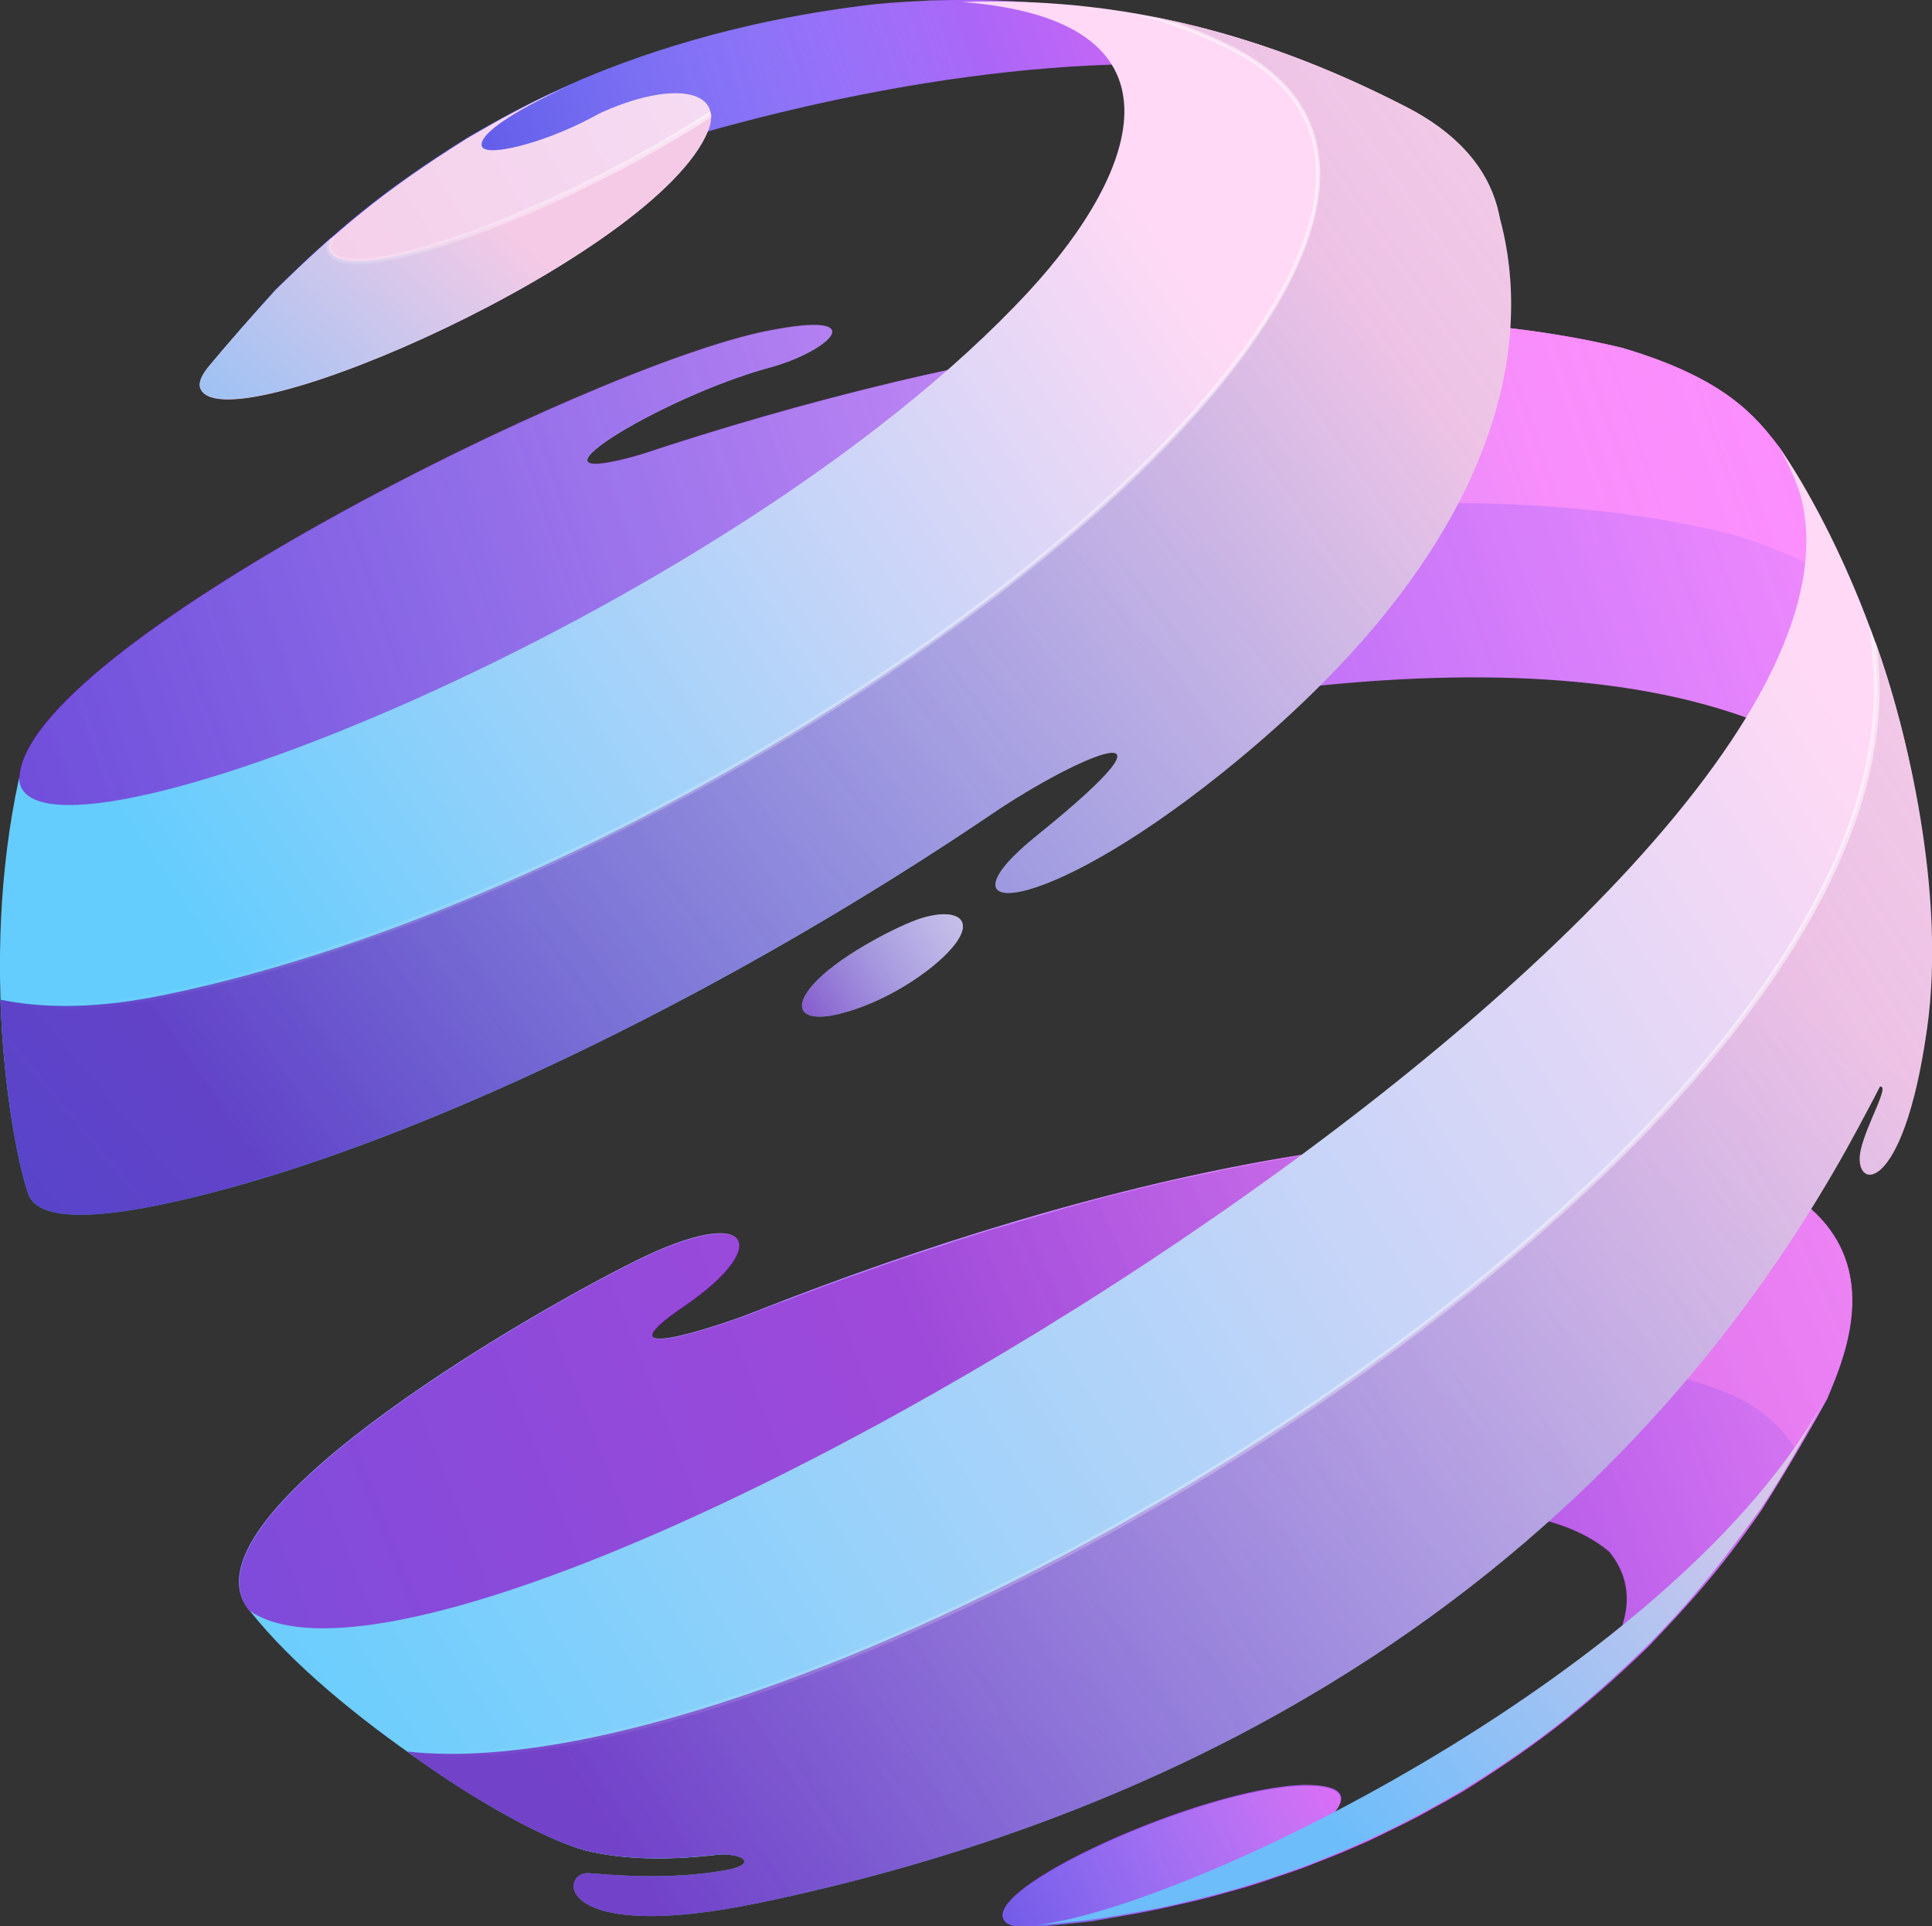 <?xml version="1.0" encoding="utf-8"?>
<!-- Generator: Adobe Illustrator 24.0.1, SVG Export Plug-In . SVG Version: 6.00 Build 0)  -->
<svg version="1.1" id="Layer_1" xmlns="http://www.w3.org/2000/svg" xmlns:xlink="http://www.w3.org/1999/xlink" x="0px" y="0px"
	 viewBox="0 0 474.9 473.4" style="enable-background:new 0 0 474.9 473.4;" xml:space="preserve">
<rect x="0" y="0" width="474.9" height="473.4" fill="#333333" stroke="none"/>
<style type="text/css">
	.st0{fill:url(#SVGID_1_);}
	.st1{opacity:0.48;fill:url(#SVGID_2_);}
	.st2{fill:url(#SVGID_3_);}
	.st3{fill:url(#SVGID_4_);}
	.st4{opacity:0.48;fill:url(#SVGID_5_);}
	.st5{fill:url(#SVGID_6_);}
	.st6{opacity:0.48;fill:url(#SVGID_7_);}
	.st7{fill:url(#SVGID_8_);}
	.st8{fill:url(#SVGID_9_);}
	.st9{opacity:0.48;fill:url(#SVGID_10_);}
	.st10{fill:url(#SVGID_11_);}
	.st11{fill:url(#SVGID_12_);}
	.st12{fill:url(#SVGID_13_);}
	.st13{fill:url(#SVGID_14_);}
	.st14{fill:url(#SVGID_15_);}
	.st15{fill:url(#SVGID_16_);}
	.st16{opacity:0.68;fill:url(#SVGID_17_);}
	.st17{fill:url(#SVGID_18_);}
	.st18{opacity:0.68;fill:url(#SVGID_19_);}
	.st19{fill:url(#SVGID_20_);}
	.st20{opacity:0.68;fill:url(#SVGID_21_);}
	.st21{fill:url(#SVGID_22_);}
	.st22{fill:url(#SVGID_23_);}
	.st23{fill:url(#SVGID_24_);}
</style>
<g>
	<g>
		<g>
			<linearGradient id="SVGID_1_" gradientUnits="userSpaceOnUse" x1="58.941" y1="88.632" x2="301.948" y2="1.955">
				<stop  offset="0" style="stop-color:#076BFF"/>
				<stop  offset="1" style="stop-color:#DD65F5"/>
			</linearGradient>
			<path class="st0" d="M345.3,26.1c-8.7-4.1-20.6-9.2-29.5-12.7c-17.7-5.5-27.4-8.5-46.6-11.2c0.4,0.1-0.1,0,0,0
				c-0.4-0.1-0.9-0.1-1.3-0.2c-0.4-0.1-0.9-0.1-1.3-0.2c-1.3-0.2-2.6-0.3-3.8-0.5C245.6,0,243.4-0.2,229,0.1
				c-4.1,0.2-9.5,0.5-13.6,0.9c-34.4,3.9-60.1,13-75.6,19.9l-4.4,2c-6.4,3.1-6.5,3.2-9.8,4.9c-6.9,3.8-7.1,3.9-10.7,6
				c-19.2,12-31.1,21.5-47.3,37.5C62.6,76.9,56,84.4,51.2,90.2C80.7,58.8,217.6,4.1,316.7,17.9C330.6,19.8,335.3,21.6,345.3,26.1z"
				/>
			<linearGradient id="SVGID_2_" gradientUnits="userSpaceOnUse" x1="244.994" y1="21.939" x2="80.196" y2="73.699">
				<stop  offset="2.383810e-03" style="stop-color:#FFFFFF;stop-opacity:0"/>
				<stop  offset="0.997" style="stop-color:#7800B1"/>
			</linearGradient>
			<path class="st1" d="M345.3,26.1c-8.7-4.1-20.6-9.2-29.5-12.7c-17.7-5.5-27.4-8.5-46.6-11.2c0.4,0.1-0.1,0,0,0
				c-0.4-0.1-0.9-0.1-1.3-0.2c-0.4-0.1-0.9-0.1-1.3-0.2c-1.3-0.2-2.6-0.3-3.8-0.5C245.6,0,243.4-0.2,229,0.1
				c-4.1,0.2-9.5,0.5-13.6,0.9c-34.4,3.9-60.1,13-75.6,19.9l-4.4,2c-6.4,3.1-6.5,3.2-9.8,4.9c-6.9,3.8-7.1,3.9-10.7,6
				c-19.2,12-31.1,21.5-47.3,37.5C62.6,76.9,56,84.4,51.2,90.2C80.7,58.8,217.6,4.1,316.7,17.9C330.6,19.8,335.3,21.6,345.3,26.1z"
				/>
		</g>
		<g>
			<linearGradient id="SVGID_3_" gradientUnits="userSpaceOnUse" x1="-14.867" y1="469.031" x2="509.061" y2="313.193">
				<stop  offset="0" style="stop-color:#4037FF"/>
				<stop  offset="1" style="stop-color:#FF87FF"/>
			</linearGradient>
			<path class="st2" d="M435.1,290.5C319.4,240.7,55.6,373.4,60.5,394.2c0.1,0.6,0.7,1.3,1,1.8l10.1,10.5
				c17.7,16,18.4,16.6,29.8,24.6c19.4,12.5,20.6,13.2,33.5,19.5l9.1,4.1c-18.6-12,73-58.7,148.5-75.6c29.2-6.6,81.9-15.8,103.1,2.3
				c23.9,29.3-59.3,74.1-70.8,71.2c-0.5-0.1-1.1-0.5-1.5-0.7c0-1.9,0.1-2.5,4.1-5.8c6.4-6.8-2.4-7.4-6.5-7.4
				c-25.5,0.4-82.4,26.5-73.4,33.7c1.1,0.9,3.6,1.2,7.4,1c4.1-0.4,9.6-0.9,13.7-1.4c11-1.7,11-1.7,16.8-2.9c8.9-2,8.9-2,13.4-3.2
				c7.6-2.1,7.6-2.1,11.3-3.3c6.8-2.3,6.8-2.3,10.2-3.5c6.4-2.5,6.4-2.5,9.6-3.8c6.3-2.7,6.3-2.7,9.4-4.2c6.4-3.1,6.5-3.2,9.8-4.9
				c6.9-3.8,7.1-3.9,10.7-6c15.4-9.7,28.4-19,45.3-35.4c9.6-10.1,17.1-18.1,27.8-33.5c5.1-8,11.6-19,16.2-27.4
				C453.5,333.4,465.9,305.9,435.1,290.5z"/>
			<linearGradient id="SVGID_4_" gradientUnits="userSpaceOnUse" x1="402.527" y1="292.195" x2="-30.666" y2="462.562">
				<stop  offset="0" style="stop-color:#FF89FF"/>
				<stop  offset="0.995" style="stop-color:#6091FF"/>
			</linearGradient>
			<path class="st3" d="M435.1,290.5c-62-26.7-166.5-0.9-249.5,31.9l0,0c-10.1,3.9-39.1,13.4-17.4-1.4s16.9-25.4-11.8-11.2
				c-28.7,14.2-113.8,64-95,86.2l10.1,10.5c14.7,13.3,17.7,16,24.8,21.1c36.7-32.7,237.1-124.5,330.2-84.4
				c7.6,3.8,12.2,8.4,14.9,13.3c2.6-4.4,5.1-8.9,7.3-12.7C453.5,333.4,465.9,305.9,435.1,290.5z"/>
			<linearGradient id="SVGID_5_" gradientUnits="userSpaceOnUse" x1="668.819" y1="201.037" x2="245.024" y2="381.555">
				<stop  offset="2.383810e-03" style="stop-color:#FFFFFF;stop-opacity:0"/>
				<stop  offset="0.376" style="stop-color:#C694DE;stop-opacity:0.376"/>
				<stop  offset="0.679" style="stop-color:#9C44C6;stop-opacity:0.68"/>
				<stop  offset="0.892" style="stop-color:#8213B7;stop-opacity:0.894"/>
				<stop  offset="0.997" style="stop-color:#7800B1"/>
			</linearGradient>
			<path class="st4" d="M447.1,346.8c0.6-1.1,1.2-2.1,1.7-3.1c4.7-10.4,17.1-37.9-13.7-53.3c-1.9-0.8-3.8-1.6-5.7-2.3
				c-0.7-0.2-1.3-0.4-2-0.7c-1.3-0.5-2.6-0.9-4-1.3c-0.8-0.2-1.6-0.5-2.4-0.7c-1.2-0.4-2.5-0.7-3.7-1c-0.9-0.2-1.8-0.4-2.7-0.6
				c-1.2-0.3-2.4-0.6-3.7-0.8c-0.9-0.2-1.9-0.4-2.9-0.5c-1.2-0.2-2.5-0.5-3.7-0.7c-1-0.2-2-0.3-3-0.4c-1.3-0.2-2.5-0.4-3.8-0.5
				c-1-0.1-2.1-0.2-3.1-0.3c-1.3-0.1-2.6-0.3-3.9-0.4c-1-0.1-2.1-0.2-3.2-0.2c-1.3-0.1-2.6-0.2-4-0.2c-1.1-0.1-2.1-0.1-3.2-0.1
				c-1.4,0-2.7-0.1-4.1-0.1c-1.1,0-2.1,0-3.2,0c-1.4,0-2.8,0-4.2,0c-1.1,0-2.1,0-3.2,0c-1.5,0-2.9,0.1-4.4,0.2c-1,0-2.1,0.1-3.1,0.1
				c-1.6,0.1-3.2,0.2-4.7,0.3c-1,0.1-1.9,0.1-2.9,0.2c-1.8,0.1-3.6,0.3-5.5,0.5c-0.8,0.1-1.5,0.1-2.3,0.2
				c-5.2,0.5-10.5,1.2-15.8,1.9c-0.8,0.1-1.5,0.2-2.3,0.3c-1.9,0.3-3.8,0.6-5.7,0.9c-1,0.2-2,0.3-2.9,0.5c-1.7,0.3-3.4,0.6-5.1,0.9
				c-1,0.2-2.1,0.4-3.2,0.6c-1.7,0.3-3.3,0.6-5,1c-1.1,0.2-2.2,0.4-3.3,0.7c-1.6,0.3-3.2,0.7-4.9,1c-1.1,0.2-2.2,0.5-3.3,0.7
				c-1.6,0.4-3.2,0.7-4.9,1.1c-1.1,0.3-2.2,0.5-3.4,0.8c-1.6,0.4-3.2,0.8-4.9,1.2c-1.1,0.3-2.2,0.6-3.3,0.8
				c-1.6,0.4-3.3,0.8-4.9,1.3c-1.1,0.3-2.2,0.6-3.3,0.9c-1.7,0.5-3.4,0.9-5,1.4c-1,0.3-2.1,0.6-3.1,0.9c-1.7,0.5-3.5,1-5.2,1.5
				c-1,0.3-2,0.6-3,0.9c-1.8,0.5-3.6,1.1-5.5,1.6c-0.9,0.3-1.8,0.5-2.6,0.8c-2,0.6-4,1.3-6,1.9c-0.7,0.2-1.4,0.4-2.1,0.7
				c-2.5,0.8-4.9,1.6-7.4,2.4c-0.2,0.1-0.4,0.1-0.6,0.2c-5.5,1.8-10.9,3.7-16.2,5.6c-0.3,0.1-0.6,0.2-0.9,0.3
				c-2.3,0.8-4.6,1.7-6.9,2.5c-0.6,0.2-1.2,0.5-1.8,0.7c-2,0.7-4,1.5-5.9,2.2c-0.7,0.3-1.4,0.6-2.2,0.8c-1.8,0.7-3.7,1.4-5.5,2.1
				c-0.2,0.1-0.5,0.2-0.7,0.3l0,0c-10.1,3.9-39.1,13.4-17.4-1.4c21.7-14.8,16.9-25.4-11.8-11.2c-28.7,14.2-113.8,64-95,86.2
				l10.1,10.5c1,0.9,1.9,1.7,2.8,2.5c0.3,0.3,0.6,0.5,0.9,0.8c0.6,0.6,1.2,1.1,1.8,1.6c0.3,0.3,0.7,0.6,1,0.9
				c0.4,0.4,0.9,0.8,1.3,1.2c0.3,0.3,0.7,0.6,1,0.9c0.4,0.4,0.8,0.8,1.2,1.1c0.2,0.2,0.5,0.5,0.7,0.7c0.5,0.4,0.9,0.8,1.4,1.2
				c0.3,0.3,0.6,0.5,0.9,0.8c0.4,0.3,0.8,0.7,1.1,1c0.2,0.2,0.4,0.4,0.6,0.6c0.3,0.2,0.6,0.5,0.8,0.7c0.2,0.2,0.4,0.4,0.6,0.5
				c0.3,0.2,0.5,0.4,0.7,0.6c0.2,0.2,0.4,0.4,0.6,0.5c0.2,0.2,0.5,0.4,0.7,0.6c0.2,0.1,0.4,0.3,0.6,0.4c0.3,0.2,0.6,0.5,0.9,0.7
				c0.2,0.2,0.5,0.4,0.7,0.6c0.3,0.2,0.5,0.4,0.8,0.6c0.2,0.1,0.4,0.3,0.6,0.5c0.2,0.2,0.5,0.3,0.7,0.5c0.2,0.2,0.5,0.3,0.7,0.5
				c0.2,0.2,0.5,0.3,0.7,0.5c0.2,0.2,0.5,0.4,0.7,0.5c0.1,0,0.1,0.1,0.2,0.1c0,0,0,0,0,0c1.4,1,3,2.2,5,3.5
				c19.4,12.5,20.6,13.2,33.5,19.5l9.1,4.1c-18.6-12,73-58.7,148.5-75.6c29.2-6.6,81.9-15.8,103.1,2.3
				c23.9,29.3-59.3,74.1-70.8,71.2c-0.5-0.1-1.1-0.5-1.5-0.7c0-1.9,0.1-2.5,4.1-5.8c6.4-6.8-2.4-7.4-6.5-7.4
				c-25.5,0.4-82.4,26.5-73.4,33.7c1.1,0.9,3.6,1.2,7.4,1c4.1-0.4,9.6-0.9,13.7-1.4c11-1.7,11-1.7,16.8-2.9c8.9-2,8.9-2,13.4-3.2
				c7.6-2.1,7.6-2.1,11.3-3.3c6.8-2.3,6.8-2.3,10.2-3.5c6.4-2.5,6.4-2.5,9.6-3.8c6.3-2.7,6.3-2.7,9.4-4.2c6.4-3.1,6.5-3.2,9.8-4.9
				c6.9-3.8,7.1-3.9,10.7-6c15.4-9.7,28.4-19,45.3-35.4c9.6-10.1,17.1-18.1,27.8-33.5c3.9-6.2,8.7-14,12.7-21.2
				c0.1-0.2,0.2-0.4,0.4-0.6C446.1,348.5,446.6,347.7,447.1,346.8z"/>
		</g>
		<g>
			<linearGradient id="SVGID_6_" gradientUnits="userSpaceOnUse" x1="196.509" y1="509.474" x2="331.937" y2="437.709">
				<stop  offset="0" style="stop-color:#076BFF"/>
				<stop  offset="1" style="stop-color:#DD65F5"/>
			</linearGradient>
			<path class="st5" d="M285.2,469.1c8.9-2,8.9-2,13.4-3.2c7.6-2.1,7.6-2.1,11.3-3.3c6.8-2.3,6.8-2.3,10.2-3.5
				c6.4-2.5,6.4-2.5,9.6-3.8c6.3-2.7,6.3-2.7,9.4-4.2c6.4-3.1,6.5-3.2,9.8-4.9c6.9-3.8,7.1-3.9,10.7-6c9.3-5.8,17.6-11.5,26.5-18.6
				c-0.7-0.4-1.5-0.8-2.2-1.1c-19.9,18.8-52.3,34.1-59.2,32.3c-0.5-0.1-1.1-0.5-1.5-0.7c0-1.9,0.1-2.5,4.1-5.8
				c6.4-6.8-2.4-7.4-6.5-7.4c-25.5,0.4-82.4,26.5-73.4,33.7c1.1,0.9,3.6,1.2,7.4,1c4.1-0.4,9.6-0.9,13.7-1.4
				C279.4,470.3,279.4,470.3,285.2,469.1z"/>
			<linearGradient id="SVGID_7_" gradientUnits="userSpaceOnUse" x1="356.61" y1="429.082" x2="209.606" y2="494.481">
				<stop  offset="2.383810e-03" style="stop-color:#FFFFFF;stop-opacity:0"/>
				<stop  offset="0.997" style="stop-color:#7800B1"/>
			</linearGradient>
			<path class="st6" d="M285.2,469.1c8.9-2,8.9-2,13.4-3.2c7.6-2.1,7.6-2.1,11.3-3.3c6.8-2.3,6.8-2.3,10.2-3.5
				c6.4-2.5,6.4-2.5,9.6-3.8c6.3-2.7,6.3-2.7,9.4-4.2c6.4-3.1,6.5-3.2,9.8-4.9c6.9-3.8,7.1-3.9,10.7-6c9.3-5.8,17.6-11.5,26.5-18.6
				c-0.7-0.4-1.5-0.8-2.2-1.1c-19.9,18.8-52.3,34.1-59.2,32.3c-0.5-0.1-1.1-0.5-1.5-0.7c0-1.9,0.1-2.5,4.1-5.8
				c6.4-6.8-2.4-7.4-6.5-7.4c-25.5,0.4-82.4,26.5-73.4,33.7c1.1,0.9,3.6,1.2,7.4,1c4.1-0.4,9.6-0.9,13.7-1.4
				C279.4,470.3,279.4,470.3,285.2,469.1z"/>
		</g>
		<g>
			<linearGradient id="SVGID_8_" gradientUnits="userSpaceOnUse" x1="-35.587" y1="294.868" x2="479.912" y2="101.772">
				<stop  offset="0" style="stop-color:#4037FF"/>
				<stop  offset="1" style="stop-color:#FF87FF"/>
			</linearGradient>
			<path class="st7" d="M468.2,183.7c-6.4-23.5-7-25.4-13.3-40.4c-4.8-10.1-11.8-23.4-17.4-33.1c-5.8-7.6-13.1-17.1-38.8-24.7
				c-146-35.3-387.1,77.2-394,105.8c-1.1,7.2-2.7,16.7-3.5,23.9C0,239-0.1,239.9,0.8,253.9c2.7,24.2,2.8,25.1,6,38.7l0.2,0.8
				C8.2,256.8,315,124.7,437.5,179.7c10,4.5,32.2,12.9,35.8,36C472,205.5,470.1,193.2,468.2,183.7z"/>
			<linearGradient id="SVGID_9_" gradientUnits="userSpaceOnUse" x1="372.517" y1="97.307" x2="-27.66" y2="223.563">
				<stop  offset="0" style="stop-color:#FF89FF"/>
				<stop  offset="5.625809e-02" style="stop-color:#F38AFF"/>
				<stop  offset="0.384" style="stop-color:#B58DFF"/>
				<stop  offset="0.66" style="stop-color:#878FFF"/>
				<stop  offset="0.873" style="stop-color:#6B90FF"/>
				<stop  offset="0.995" style="stop-color:#6091FF"/>
			</linearGradient>
			<path class="st8" d="M455,143.3c-4.8-10.1-11.8-23.4-17.4-33.1c-5.8-7.6-13.1-17.1-38.8-24.7c-70.5-17-163.1,0.4-240.8,26.1l0,0
				c-34.4,10,4-13.9,31.4-21.3c14-3.8,25.9-14.2-0.6-9c-43.7,8.6-183.2,78.5-184,110c-1.1,7.2-2.7,16.7-3.5,23.9
				c-0.8,14-1.1,20.1-1.1,25.6C47.4,197.2,279.9,94.9,426,131.4c14.4,4.4,23.5,9.4,29.9,14.3C455.6,144.9,455.3,144.1,455,143.3z"/>
			<linearGradient id="SVGID_10_" gradientUnits="userSpaceOnUse" x1="556.965" y1="70.702" x2="12.416" y2="256.793">
				<stop  offset="2.383810e-03" style="stop-color:#FFFFFF;stop-opacity:0"/>
				<stop  offset="0.376" style="stop-color:#C694DE;stop-opacity:0.376"/>
				<stop  offset="0.679" style="stop-color:#9C44C6;stop-opacity:0.68"/>
				<stop  offset="0.892" style="stop-color:#8213B7;stop-opacity:0.894"/>
				<stop  offset="0.997" style="stop-color:#7800B1"/>
			</linearGradient>
			<path class="st9" d="M468.2,183.7c-6.4-23.5-7-25.4-13.3-40.4c-4.8-10.1-11.8-23.4-17.4-33.1c-5.8-7.6-13.1-17.1-38.8-24.7
				c-2.2-0.5-4.5-1-6.8-1.5c-0.8-0.2-1.6-0.3-2.3-0.4c-1.5-0.3-3.1-0.6-4.6-0.9c-0.9-0.2-1.9-0.3-2.8-0.5c-1.4-0.2-2.8-0.5-4.2-0.7
				c-1-0.1-2.1-0.3-3.1-0.4c-1.4-0.2-2.7-0.4-4.1-0.5c-1.1-0.1-2.2-0.2-3.3-0.3c-1.3-0.1-2.7-0.3-4-0.4c-1.1-0.1-2.3-0.2-3.4-0.3
				c-1.3-0.1-2.6-0.2-4-0.3c-1.2-0.1-2.3-0.1-3.5-0.2c-1.3-0.1-2.6-0.1-4-0.2c-1.2,0-2.4-0.1-3.6-0.1c-1.3,0-2.6-0.1-4-0.1
				c-1.2,0-2.4,0-3.6,0c-1.3,0-2.6,0-4,0c-1.2,0-2.5,0-3.7,0.1c-1.3,0-2.6,0-3.9,0.1c-1.3,0-2.5,0.1-3.8,0.1c-1.3,0-2.6,0.1-3.9,0.2
				c-1.3,0.1-2.6,0.1-3.9,0.2c-1.3,0.1-2.6,0.2-3.9,0.2c-1.3,0.1-2.6,0.2-3.9,0.3c-1.3,0.1-2.6,0.2-3.9,0.3c-1.3,0.1-2.7,0.2-4,0.4
				c-1.3,0.1-2.6,0.2-3.9,0.4c-1.4,0.1-2.7,0.3-4.1,0.4c-1.3,0.1-2.6,0.3-3.8,0.4c-1.4,0.2-2.8,0.3-4.1,0.5
				c-1.3,0.2-2.5,0.3-3.8,0.5c-1.4,0.2-2.8,0.4-4.2,0.6c-1.2,0.2-2.5,0.4-3.7,0.5c-1.4,0.2-2.9,0.4-4.3,0.7
				c-1.2,0.2-2.4,0.4-3.6,0.6c-1.5,0.2-2.9,0.5-4.4,0.7c-1.2,0.2-2.4,0.4-3.5,0.6c-1.5,0.3-3,0.5-4.5,0.8c-1.1,0.2-2.3,0.4-3.4,0.6
				c-1.5,0.3-3.1,0.6-4.6,0.9c-1.1,0.2-2.1,0.4-3.2,0.7c-1.6,0.3-3.2,0.7-4.8,1c-1,0.2-2,0.4-3,0.7c-1.6,0.4-3.3,0.7-4.9,1.1
				c-0.9,0.2-1.9,0.4-2.8,0.6c-1.7,0.4-3.4,0.8-5.2,1.2c-0.8,0.2-1.6,0.4-2.4,0.6c-1.8,0.5-3.7,0.9-5.5,1.4
				c-0.6,0.1-1.1,0.3-1.7,0.4c-2.1,0.5-4.1,1.1-6.1,1.6c-0.2,0-0.4,0.1-0.5,0.1c-15.2,4-30.1,8.5-44.6,13.3l0,0
				c-34.4,10,4-13.9,31.4-21.3c14-3.8,25.9-14.2-0.6-9c-43.7,8.6-183.2,78.5-184,110c-1.1,7.2-2.7,16.7-3.5,23.9
				c0,0.8-0.1,1.6-0.1,2.4c0,0.1,0,0.2,0,0.3c-0.1,2.4-0.2,4.5-0.3,6.4c0,0,0,0,0,0c-0.1,2-0.2,3.7-0.3,5.3c0,0,0,0,0,0
				c0,0.5,0,1-0.1,1.5c0,0,0,0.1,0,0.1c0,0.4,0,0.9-0.1,1.3c0,0,0,0.1,0,0.1c0,0.4,0,0.9,0,1.3c0,0,0,0,0,0
				c-0.1,1.7-0.1,3.3-0.1,4.7c0,0,0,0,0,0.1c0,0.3,0,0.7,0,1c0,0,0,0,0,0c0,4.3,0.2,7.9,0.6,14.2c2.7,24.2,2.8,25.1,6,38.7l0.2,0.8
				C8.2,256.8,315,124.7,437.5,179.7c10,4.5,32.2,12.9,35.8,36C472,205.5,470.1,193.2,468.2,183.7z"/>
		</g>
	</g>
	<g>
		<linearGradient id="SVGID_11_" gradientUnits="userSpaceOnUse" x1="43.702" y1="98.99" x2="171.917" y2="22.461">
			<stop  offset="0" style="stop-color:#F5CAE6"/>
			<stop  offset="1" style="stop-color:#F5DBF3"/>
		</linearGradient>
		<path class="st10" d="M51.2,90.2c4.8-5.8,11.4-13.3,16.5-18.8C82.4,57,93.7,47.2,115,33.9c7.1-4.1,7.1-4.1,10.7-6
			c6.5-3.4,6.5-3.4,9.8-4.9l4.4-2c-25.5,11.9-21.5,15.2-21,15.5c2.8,1.7,16.5-1.9,28.4-8.6v0c17.8-8.2,31-6,26.6,4.5
			C161.3,62.9,56.7,109.2,49.4,95.8C48.4,94.1,50.1,91.6,51.2,90.2"/>
		<linearGradient id="SVGID_12_" gradientUnits="userSpaceOnUse" x1="37.846" y1="146.427" x2="121.355" y2="52.438">
			<stop  offset="6.009600e-04" style="stop-color:#6DBDFB"/>
			<stop  offset="1" style="stop-color:#F5CAE6"/>
		</linearGradient>
		<path class="st11" d="M81.1,61.8c-0.5-1-0.2-2.2,0.4-3.4c-4.6,4-9,8.2-13.8,12.9C62.6,76.9,56,84.5,51.2,90.2
			c-1.1,1.3-2.8,3.8-1.8,5.5c7.3,13.5,111.9-32.9,124.6-63.4c0.7-1.7,0.9-3.1,0.8-4.4C139.2,51.3,86.2,71.3,81.1,61.8z"/>
		<linearGradient id="SVGID_13_" gradientUnits="userSpaceOnUse" x1="48.268" y1="227.765" x2="290.293" y2="66.979">
			<stop  offset="0" style="stop-color:#65CDFD"/>
			<stop  offset="1" style="stop-color:#FFD9F5"/>
		</linearGradient>
		<path class="st12" d="M345.3,26.1C448.2,78.4,194.6,255.9,52.7,292.9c-18.2,4.7-42.3,9.3-45.6,0.6C3.5,284.1-5.5,238,4.7,191.2
			c0.6,28.6,173.8-39.2,248.2-119.6c27.8-30.1,40.2-66.7-16.3-71.1C280.9-1.1,316.1,11.2,345.3,26.1z"/>
		<linearGradient id="SVGID_14_" gradientUnits="userSpaceOnUse" x1="69.978" y1="446.298" x2="466.836" y2="200.382">
			<stop  offset="0" style="stop-color:#65CDFD"/>
			<stop  offset="1" style="stop-color:#FFD9F5"/>
		</linearGradient>
		<path class="st13" d="M437.5,110.1c1.9,3.6,4.3,8.5,5.3,12.5C467.2,222.9,115.5,432.5,61.5,396c20.1,25.6,66.8,54.8,82.4,58.8
			c82.3,20.7,335.6-125.5,329.8-235.5C471.1,172.3,451.3,130.3,437.5,110.1z"/>
		<linearGradient id="SVGID_15_" gradientUnits="userSpaceOnUse" x1="322.791" y1="445.46" x2="462.989" y2="334.529">
			<stop  offset="6.009600e-04" style="stop-color:#6DBDFB"/>
			<stop  offset="1" style="stop-color:#F5CAE6"/>
		</linearGradient>
		<path class="st14" d="M432.6,371.1c-8,10.9-14.9,20.4-27.8,33.5C393,416,381.4,426.5,359.5,440c-7.1,4.1-7.1,4.1-10.7,6
			c-6.5,3.4-6.5,3.4-9.8,4.9c-6.3,2.9-6.3,2.9-9.4,4.2c-6.3,2.6-6.3,2.6-9.6,3.8c-6.6,2.4-6.7,2.4-10.2,3.5
			c-7.3,2.3-7.5,2.3-11.3,3.3c-8.4,2.1-8.7,2.2-13.4,3.2c-10.2,1.9-10.8,2-16.8,2.9c-4.1,0.5-9.6,1.1-13.7,1.4
			c39.6-4.8,158.7-64,194.1-129.6C444.2,352.1,438,363.2,432.6,371.1"/>
		<g>
			<linearGradient id="SVGID_16_" gradientUnits="userSpaceOnUse" x1="24.881" y1="320.662" x2="327.449" y2="68.042">
				<stop  offset="0" style="stop-color:#13D2FD"/>
				<stop  offset="1" style="stop-color:#F5CAE6"/>
			</linearGradient>
			<path class="st15" d="M368.5,53c-0.8-4-2.4-7.8-4.7-11.4c0,0-0.1-0.1-0.1-0.1l0,0c-3.9-5.9-9.9-11.1-18.4-15.4
				C327.6,17,307.6,9,284.7,4.4c6.4,2.1,12.5,4.5,18.1,7.4c88,44.8-114.8,203.4-264.2,233.1c-16.8,3.3-29.5,2.7-38.5,0.8
				c0.8,23.8,4.8,42.3,6.9,47.9c3.3,8.8,27.4,4.2,45.6-0.6c55.9-14.6,129-50.9,191-92.8c22.1-15,51.2-27,11.1,5.3
				c-25.3,20.4,0,21.1,45.8-15.6C378.1,127.6,374.8,75.1,368.5,53z"/>
			<linearGradient id="SVGID_17_" gradientUnits="userSpaceOnUse" x1="462.843" y1="-21.488" x2="47.809" y2="268.537">
				<stop  offset="2.383810e-03" style="stop-color:#FFFFFF;stop-opacity:0"/>
				<stop  offset="0.376" style="stop-color:#C694DE;stop-opacity:0.376"/>
				<stop  offset="0.679" style="stop-color:#9C44C6;stop-opacity:0.68"/>
				<stop  offset="0.892" style="stop-color:#8213B7;stop-opacity:0.894"/>
				<stop  offset="0.997" style="stop-color:#7800B1"/>
			</linearGradient>
			<path class="st16" d="M368.5,53c-0.8-4-2.4-7.8-4.7-11.4c0,0-0.1-0.1-0.1-0.1l0,0c-3.9-5.9-9.9-11.1-18.4-15.4
				C327.6,17,307.6,9,284.7,4.4c6.4,2.1,12.5,4.5,18.1,7.4c88,44.8-114.8,203.4-264.2,233.1c-16.8,3.3-29.5,2.7-38.5,0.8
				c0.8,23.8,4.8,42.3,6.9,47.9c3.3,8.8,27.4,4.2,45.6-0.6c55.9-14.6,129-50.9,191-92.8c22.1-15,51.2-27,11.1,5.3
				c-25.3,20.4,0,21.1,45.8-15.6C378.1,127.6,374.8,75.1,368.5,53z"/>
		</g>
		<g>
			<linearGradient id="SVGID_18_" gradientUnits="userSpaceOnUse" x1="122.823" y1="293.817" x2="266.913" y2="207.814">
				<stop  offset="0" style="stop-color:#13D2FD"/>
				<stop  offset="1" style="stop-color:#F5CAE6"/>
			</linearGradient>
			<path class="st17" d="M201,240.8c-6.8,6.8-4.3,10.6,4.9,8.5c11.5-2.7,23.1-10.5,28-16.2c6.5-7.5,0.7-10-7.5-7.4
				C221.3,227.3,207.6,234.2,201,240.8z"/>
			<linearGradient id="SVGID_19_" gradientUnits="userSpaceOnUse" x1="264.965" y1="207.185" x2="191.328" y2="253.875">
				<stop  offset="2.383810e-03" style="stop-color:#FFFFFF;stop-opacity:0"/>
				<stop  offset="0.997" style="stop-color:#7800B1"/>
			</linearGradient>
			<path class="st18" d="M201,240.8c-6.8,6.8-4.3,10.6,4.9,8.5c11.5-2.7,23.1-10.5,28-16.2c6.5-7.5,0.7-10-7.5-7.4
				C221.3,227.3,207.6,234.2,201,240.8z"/>
		</g>
		<g>
			<linearGradient id="SVGID_20_" gradientUnits="userSpaceOnUse" x1="173.763" y1="474.804" x2="415.448" y2="215.327">
				<stop  offset="0" style="stop-color:#65CDFD"/>
				<stop  offset="1" style="stop-color:#F5CAE6"/>
			</linearGradient>
			<path class="st19" d="M461,157.8c0.2,2.4,0.2,5,0.3,7.4c6.3,119.2-260.9,276.6-361.2,265.3c17.4,12.8,35.1,22.1,43.8,24.3
				c8.8,2.2,19.6,2.5,31.9,1.1l0,0c6.9-0.6,10.8,2.3,2.4,3.8c-9.4,1.6-19.3,1.9-33.4,0.7c-7.3-0.6-9,17.8,41.8,7.3
				C368.3,429.9,437.3,316.4,462,267.1l0,0c2.8-0.7-3.1,8.9-4.6,15.5c-2.3,10,10.4,12.4,16.3-29.9C478.4,219.6,468.7,179,461,157.8z
				"/>
			<linearGradient id="SVGID_21_" gradientUnits="userSpaceOnUse" x1="604.238" y1="153.869" x2="142.524" y2="443.588">
				<stop  offset="2.383810e-03" style="stop-color:#FFFFFF;stop-opacity:0"/>
				<stop  offset="0.376" style="stop-color:#C694DE;stop-opacity:0.376"/>
				<stop  offset="0.679" style="stop-color:#9C44C6;stop-opacity:0.68"/>
				<stop  offset="0.892" style="stop-color:#8213B7;stop-opacity:0.894"/>
				<stop  offset="0.997" style="stop-color:#7800B1"/>
			</linearGradient>
			<path class="st20" d="M461,157.8c0.2,2.4,0.2,5,0.3,7.4c6.3,119.2-260.9,276.6-361.2,265.3c17.4,12.8,35.1,22.1,43.8,24.3
				c8.8,2.2,19.6,2.5,31.9,1.1l0,0c6.9-0.6,10.8,2.3,2.4,3.8c-9.4,1.6-19.3,1.9-33.4,0.7c-7.3-0.6-9,17.8,41.8,7.3
				C368.3,429.9,437.3,316.4,462,267.1l0,0c2.8-0.7-3.1,8.9-4.6,15.5c-2.3,10,10.4,12.4,16.3-29.9C478.4,219.6,468.7,179,461,157.8z
				"/>
		</g>
		<g>
			<linearGradient id="SVGID_22_" gradientUnits="userSpaceOnUse" x1="41.532" y1="95.354" x2="169.747" y2="18.826">
				<stop  offset="0" style="stop-color:#FFFFFF;stop-opacity:0"/>
				<stop  offset="0.999" style="stop-color:#FFFFFF;stop-opacity:0.5"/>
			</linearGradient>
			<path class="st21" d="M174.4,27.4C142.5,48.3,97,66.4,84.3,63.2c-1.3-0.3-2.2-0.9-2.6-1.7c-0.3-0.6-0.2-1.6,0.4-2.7l0.3-0.6
				L82,58c-0.5,0.5-1.1,1-1.6,1.5c-0.3,1-0.3,1.9,0.1,2.7c0.6,1.1,1.8,1.9,3.5,2.3c1,0.3,2.3,0.4,3.7,0.4
				c16.4,0,57.5-16.8,87.1-36.1c0-0.5-0.1-1-0.2-1.5L174.4,27.4z"/>
			<linearGradient id="SVGID_23_" gradientUnits="userSpaceOnUse" x1="23.353" y1="274.043" x2="320.657" y2="25.818">
				<stop  offset="0" style="stop-color:#FFFFFF;stop-opacity:0"/>
				<stop  offset="0.999" style="stop-color:#FFFFFF;stop-opacity:0.5"/>
			</linearGradient>
			<path class="st22" d="M284.5,5c6.5,2.1,12.6,4.6,18,7.3c15.8,8.1,22.8,20.2,20.6,36c-4.2,30.1-41.7,72.3-100.4,112.9
				c-59,40.8-127.9,71.8-184.3,83c-14.3,2.8-27.2,3.1-38.3,0.8l-0.2,0c0,0.5,0,0.9,0,1.4c5,1,10.4,1.6,16.1,1.6
				c7,0,14.5-0.8,22.5-2.4c56.6-11.2,125.6-42.4,184.7-83.2c59-40.8,96.7-83.3,100.9-113.8c2.3-16.4-4.9-29-21.3-37.3
				c-4-2-8.4-3.9-13.1-5.6c-3.9-0.9-7.9-1.7-12-2.4L284.5,5z"/>
			<linearGradient id="SVGID_24_" gradientUnits="userSpaceOnUse" x1="99.408" y1="292.95" x2="462.033" y2="292.95">
				<stop  offset="0" style="stop-color:#FFFFFF;stop-opacity:0"/>
				<stop  offset="0.999" style="stop-color:#FFFFFF;stop-opacity:0.5"/>
			</linearGradient>
			<path class="st23" d="M461.9,165.2c-0.1-1.8-0.2-3.6-0.4-5.8c-0.6-1.8-1.2-3.5-1.9-5.2l0.4,4c0.2,2.7,0.4,5,0.5,7.1
				c1.4,25.8-9.8,68.6-70.7,126c-40.4,38.1-95.8,75.3-152,102.1c-56,26.7-106.2,40-137.8,36.5l-0.7-0.1l0,0.3
				c0.6,0.4,1.2,0.8,1.7,1.2c3.2,0.3,6.5,0.5,9.9,0.5c70.3,0,199-63.4,279.7-139.5C424.6,260.4,464.4,212.4,461.9,165.2z"/>
		</g>
	</g>
</g>
</svg>
